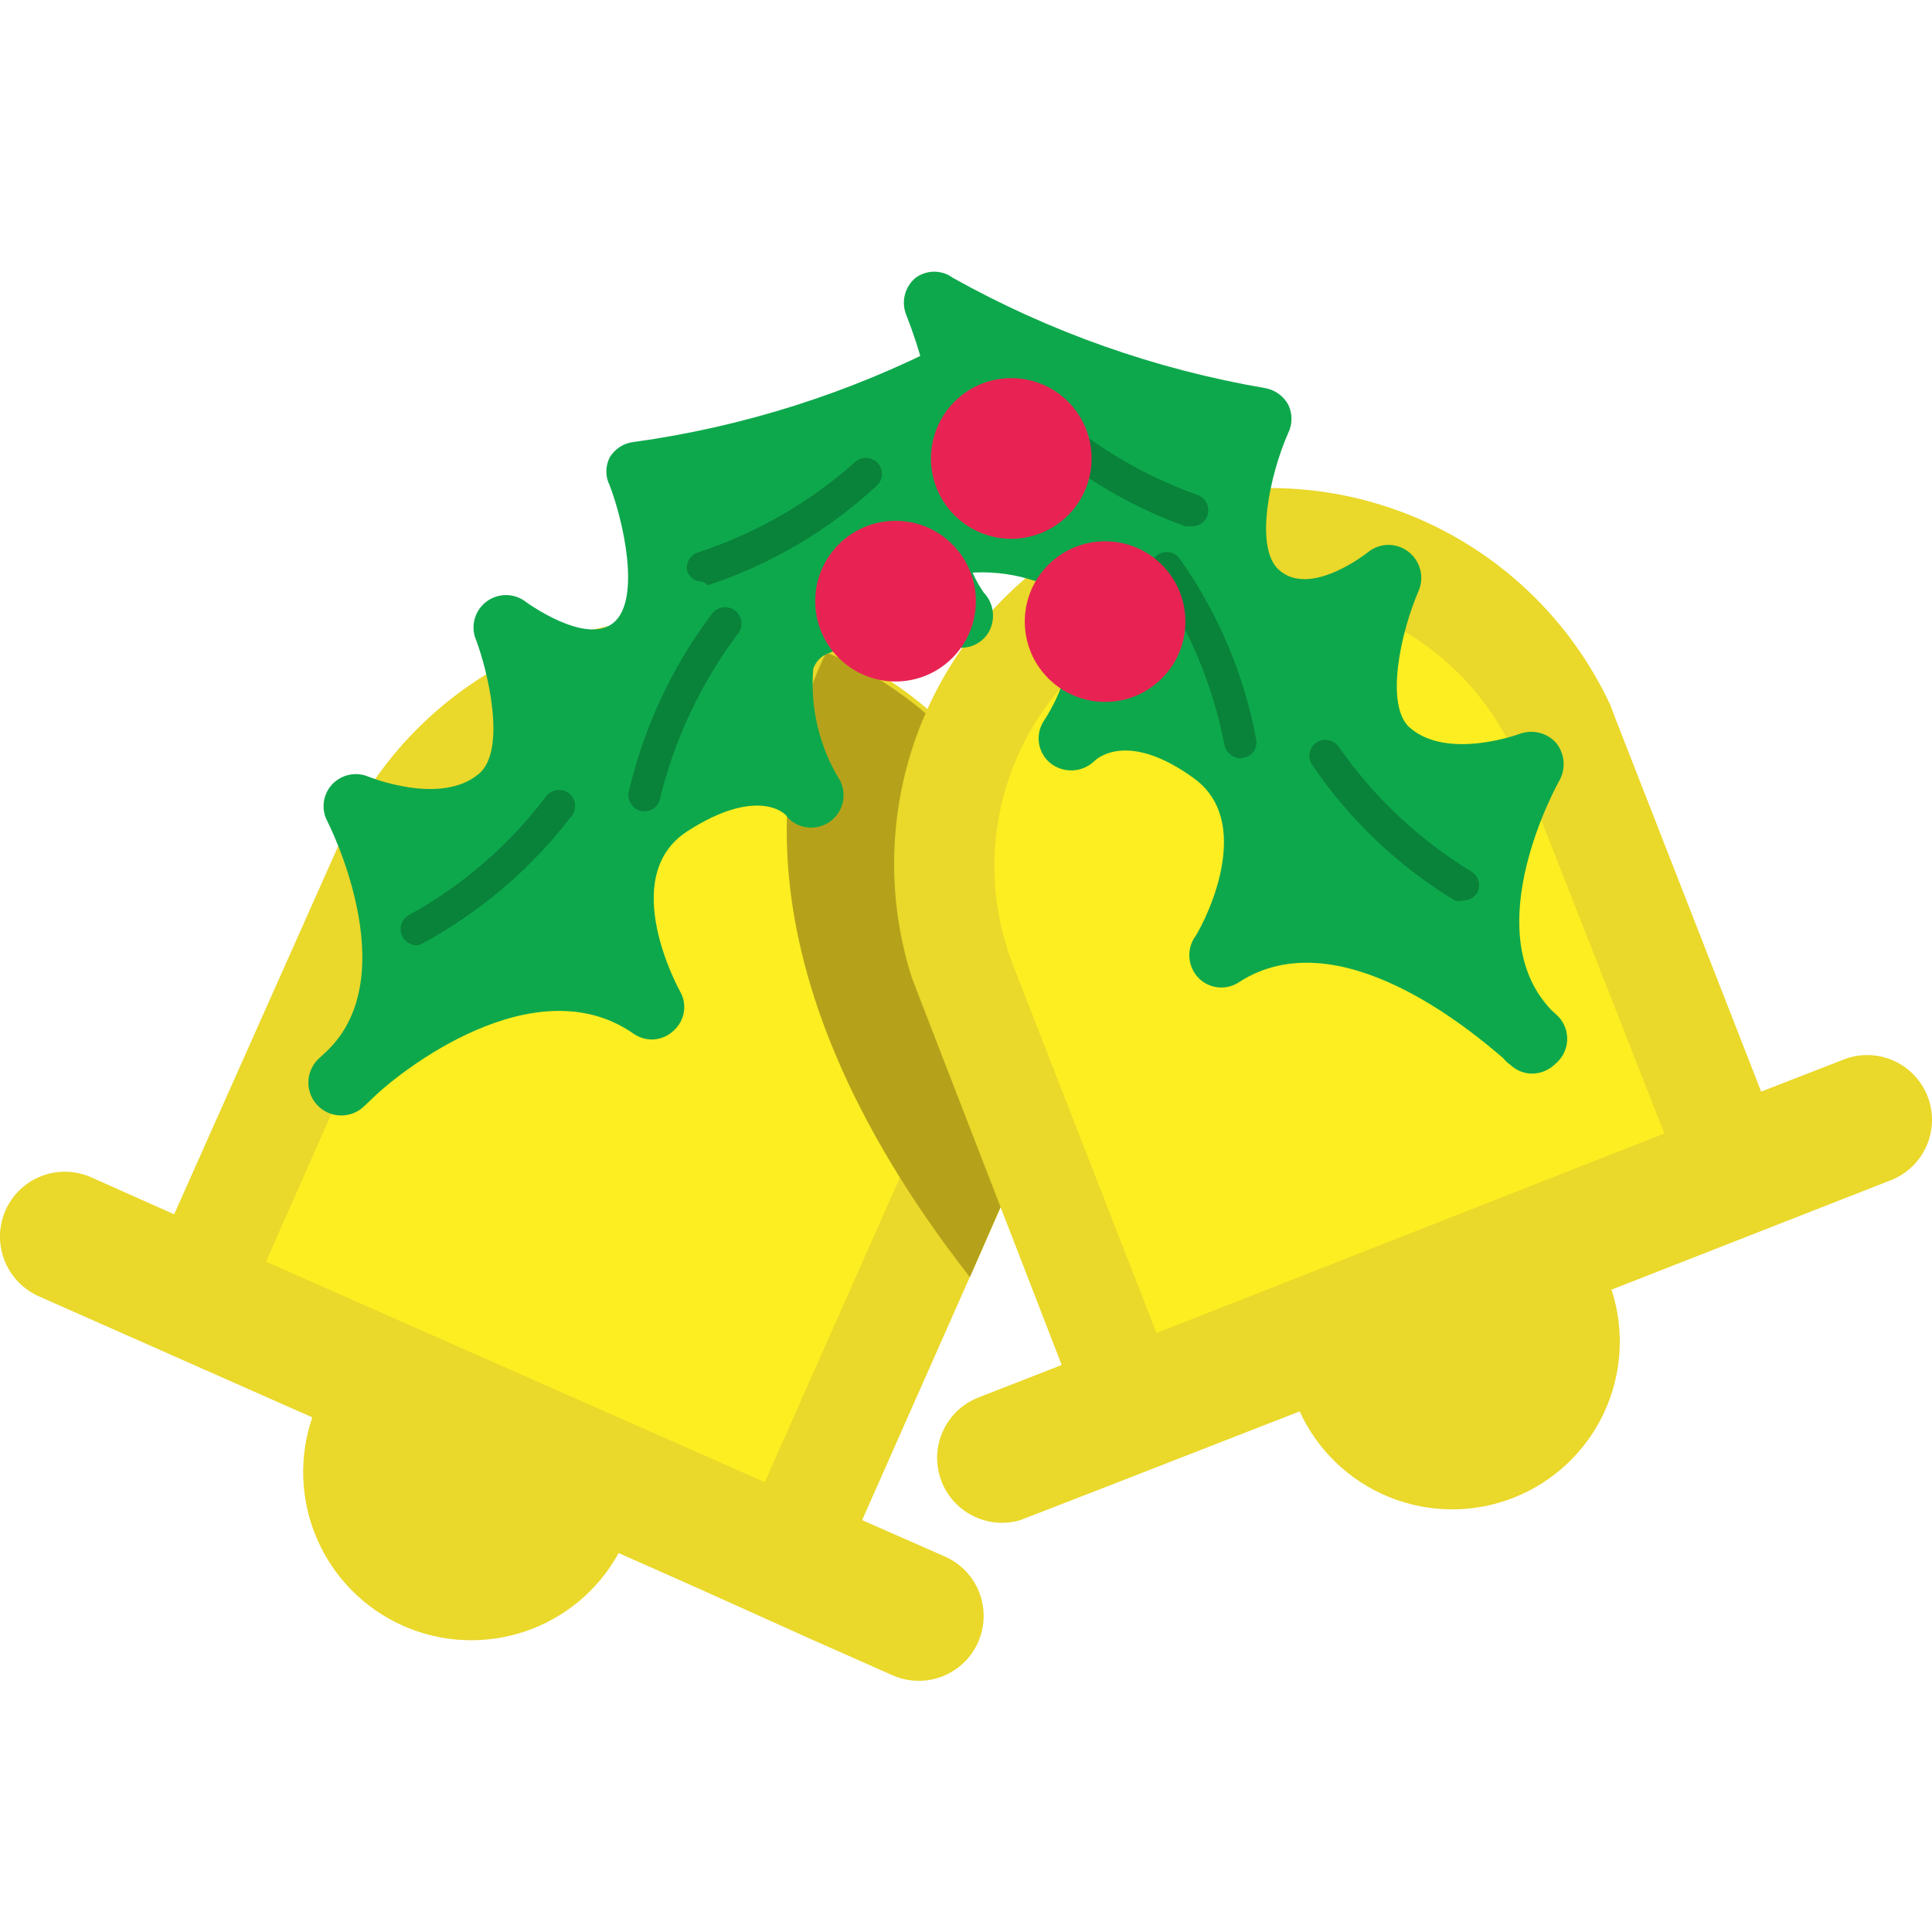<svg width="64" height="64" viewBox="0 0 64 64" fill="none" xmlns="http://www.w3.org/2000/svg">
<g clip-path="url(#clip0_1249_697)">
<path d="M34.112 37.73C35.365 34.726 35.391 31.351 34.185 28.328C32.979 25.305 30.636 22.875 27.66 21.558C24.683 20.242 21.309 20.144 18.261 21.285C15.213 22.427 12.734 24.717 11.355 27.665L11.189 28.061L5.769 40.225L3.025 39.002C2.767 38.887 2.488 38.823 2.206 38.815C1.923 38.808 1.641 38.856 1.377 38.957C1.113 39.059 0.872 39.211 0.667 39.406C0.461 39.601 0.297 39.834 0.182 40.093C-0.047 40.615 -0.061 41.206 0.144 41.739C0.348 42.271 0.754 42.701 1.273 42.936L10.346 46.952C9.892 48.271 9.949 49.712 10.507 50.991C11.064 52.27 12.081 53.293 13.357 53.858C14.632 54.423 16.073 54.489 17.395 54.042C18.716 53.596 19.822 52.67 20.494 51.447L23.138 52.62L26.807 54.273L29.567 55.496C30.089 55.726 30.68 55.74 31.212 55.534C31.744 55.328 32.171 54.919 32.402 54.397C32.632 53.876 32.645 53.284 32.439 52.752C32.233 52.221 31.824 51.793 31.302 51.563L28.559 50.356L34.129 37.779L34.112 37.73Z" fill="#EAD82A"/>
<path d="M30.625 37.135C31.591 34.943 31.648 32.457 30.782 30.224C29.915 27.991 28.197 26.193 26.006 25.227C23.814 24.26 21.328 24.204 19.095 25.07C16.862 25.937 15.065 27.654 14.098 29.846L8.81 41.795L25.336 49.1L30.642 37.135H30.625Z" fill="#FCEE21"/>
<path d="M33.947 38.144L34.128 37.747C35.334 34.752 35.33 31.406 34.114 28.415C32.9 25.423 30.57 23.021 27.617 21.716L27.369 21.617C25.931 24.525 23.948 31.83 32.129 42.308L33.947 38.144Z" fill="#B5A21A"/>
<path d="M63.844 36.292C63.637 35.782 63.243 35.371 62.741 35.143C62.24 34.915 61.671 34.889 61.15 35.069L58.341 36.16L53.498 23.765L53.35 23.368C52.016 20.497 49.637 18.242 46.699 17.062C43.761 15.883 40.483 15.868 37.535 17.02C34.585 18.172 32.186 20.405 30.826 23.264C29.466 26.123 29.246 29.393 30.212 32.408L35.17 45.217L32.377 46.307C31.867 46.516 31.458 46.913 31.232 47.415C31.006 47.917 30.982 48.487 31.165 49.007C31.347 49.526 31.722 49.956 32.212 50.207C32.702 50.458 33.27 50.512 33.798 50.356L36.608 49.266L43.053 46.754C43.643 48.044 44.704 49.06 46.019 49.593C47.334 50.126 48.803 50.136 50.124 49.62C51.446 49.104 52.52 48.101 53.126 46.819C53.732 45.536 53.824 44.069 53.383 42.721L62.621 39.102C62.888 38.999 63.131 38.845 63.337 38.648C63.543 38.451 63.708 38.215 63.822 37.953C63.935 37.692 63.996 37.41 64 37.125C64.004 36.84 63.951 36.557 63.844 36.292Z" fill="#EAD82A"/>
<path d="M50.342 25.385C49.465 23.16 47.741 21.375 45.548 20.422C43.355 19.469 40.874 19.426 38.649 20.303C36.425 21.179 34.64 22.904 33.687 25.096C32.734 27.289 32.691 29.771 33.567 31.995L38.31 44.159L55.135 37.548L50.359 25.385H50.342Z" fill="#FCEE21"/>
<path d="M32.938 12.692C33.031 12.483 33.055 12.25 33.006 12.027C32.957 11.803 32.838 11.602 32.667 11.451C32.495 11.3 32.28 11.207 32.053 11.187C31.825 11.166 31.597 11.219 31.401 11.337C28.144 13.022 24.623 14.14 20.989 14.642C20.827 14.66 20.67 14.716 20.532 14.805C20.395 14.894 20.28 15.013 20.196 15.154C20.124 15.298 20.086 15.456 20.086 15.617C20.086 15.778 20.124 15.936 20.196 16.08C20.626 17.187 21.254 19.848 20.328 20.625C19.403 21.401 17.403 19.93 17.387 19.914C17.204 19.783 16.985 19.712 16.759 19.712C16.535 19.713 16.315 19.784 16.133 19.915C15.95 20.047 15.813 20.232 15.742 20.445C15.67 20.659 15.668 20.889 15.734 21.104C16.164 22.195 16.792 24.856 15.866 25.632C14.594 26.707 12.23 25.732 12.214 25.732C12.011 25.644 11.787 25.621 11.571 25.665C11.356 25.71 11.159 25.819 11.007 25.979C10.855 26.14 10.757 26.345 10.728 26.564C10.698 26.784 10.738 27.007 10.842 27.202C10.842 27.202 13.453 32.276 10.842 34.805L10.594 35.036C10.375 35.225 10.24 35.492 10.218 35.781C10.196 36.069 10.29 36.354 10.478 36.573C10.667 36.792 10.935 36.928 11.223 36.949C11.511 36.971 11.796 36.877 12.015 36.689L12.263 36.457C13.222 35.482 17.717 31.962 20.989 34.243C21.187 34.383 21.427 34.449 21.668 34.431C21.91 34.413 22.137 34.311 22.312 34.144C22.493 33.985 22.614 33.767 22.653 33.529C22.692 33.291 22.648 33.047 22.526 32.838C22.526 32.838 20.411 29.053 22.774 27.533C25.138 26.012 26.08 26.988 26.08 27.07C26.255 27.26 26.493 27.381 26.75 27.41C27.007 27.439 27.266 27.374 27.479 27.227C27.692 27.08 27.845 26.862 27.91 26.611C27.975 26.361 27.947 26.095 27.832 25.864C27.147 24.757 26.834 23.459 26.939 22.162C26.978 22.038 27.047 21.925 27.139 21.832C27.231 21.741 27.344 21.672 27.468 21.633C28.71 21.071 30.113 20.977 31.418 21.368C31.645 21.469 31.901 21.485 32.14 21.416C32.379 21.346 32.585 21.195 32.724 20.988C32.858 20.776 32.916 20.526 32.889 20.276C32.862 20.027 32.751 19.795 32.575 19.616C32.575 19.534 30.773 17.666 32.938 12.692Z" fill="#0EA84C"/>
<path d="M23.288 19.269C23.181 19.273 23.075 19.245 22.984 19.189C22.893 19.133 22.82 19.052 22.775 18.955C22.755 18.888 22.748 18.817 22.756 18.747C22.763 18.677 22.785 18.61 22.818 18.548C22.852 18.487 22.898 18.433 22.953 18.389C23.008 18.345 23.071 18.313 23.139 18.294C25.048 17.665 26.808 16.653 28.312 15.319C28.362 15.27 28.421 15.232 28.485 15.206C28.55 15.18 28.62 15.167 28.689 15.168C28.759 15.168 28.828 15.183 28.892 15.21C28.957 15.238 29.015 15.277 29.064 15.327C29.113 15.377 29.151 15.436 29.177 15.501C29.203 15.566 29.216 15.635 29.215 15.705C29.215 15.775 29.2 15.844 29.173 15.908C29.145 15.972 29.105 16.03 29.055 16.079C27.447 17.57 25.536 18.698 23.453 19.385L23.288 19.269Z" fill="#09823A"/>
<path d="M21.354 26.872H21.255C21.115 26.844 20.992 26.762 20.912 26.645C20.832 26.528 20.801 26.384 20.825 26.244C21.317 24.12 22.245 22.122 23.552 20.377C23.592 20.311 23.645 20.255 23.708 20.211C23.771 20.168 23.843 20.138 23.918 20.124C23.993 20.11 24.071 20.112 24.145 20.13C24.22 20.148 24.29 20.181 24.35 20.228C24.411 20.275 24.461 20.334 24.498 20.401C24.534 20.468 24.556 20.543 24.562 20.619C24.567 20.696 24.557 20.773 24.531 20.845C24.505 20.917 24.464 20.983 24.411 21.038C23.21 22.651 22.345 24.489 21.866 26.442C21.846 26.563 21.784 26.673 21.69 26.752C21.596 26.831 21.477 26.873 21.354 26.872Z" fill="#09823A"/>
<path d="M13.817 31.318C13.72 31.316 13.624 31.29 13.54 31.241C13.456 31.191 13.386 31.121 13.338 31.037C13.303 30.975 13.281 30.907 13.273 30.837C13.265 30.767 13.272 30.695 13.292 30.628C13.312 30.56 13.345 30.497 13.39 30.442C13.435 30.387 13.49 30.342 13.553 30.309C15.32 29.335 16.863 28.001 18.081 26.393C18.164 26.279 18.288 26.201 18.426 26.177C18.565 26.152 18.708 26.182 18.825 26.26C18.939 26.343 19.016 26.467 19.041 26.606C19.065 26.744 19.035 26.887 18.957 27.004C17.622 28.753 15.932 30.201 13.999 31.252C13.942 31.282 13.88 31.304 13.817 31.318Z" fill="#09823A"/>
<path d="M51.63 33.681L51.382 33.45C48.87 30.805 51.63 25.897 51.663 25.847C51.768 25.652 51.813 25.43 51.793 25.21C51.772 24.989 51.687 24.78 51.548 24.608C51.399 24.443 51.205 24.327 50.99 24.274C50.775 24.221 50.549 24.233 50.341 24.31C50.341 24.31 47.945 25.203 46.689 24.095C45.879 23.352 46.391 20.955 47.003 19.55C47.092 19.329 47.106 19.085 47.043 18.856C46.981 18.626 46.844 18.423 46.656 18.278C46.467 18.13 46.234 18.05 45.995 18.05C45.755 18.05 45.522 18.13 45.334 18.278C45.334 18.278 43.416 19.831 42.359 18.873C41.549 18.129 42.061 15.733 42.673 14.344C42.745 14.198 42.783 14.037 42.783 13.873C42.783 13.71 42.745 13.549 42.673 13.402C42.594 13.261 42.486 13.138 42.354 13.044C42.222 12.95 42.072 12.886 41.913 12.857C38.281 12.237 34.782 11.001 31.567 9.205C31.387 9.072 31.17 9 30.947 9C30.724 9 30.506 9.072 30.327 9.205C30.156 9.348 30.034 9.541 29.977 9.758C29.921 9.974 29.933 10.202 30.013 10.411C31.996 15.468 30.129 17.27 30.013 17.336C29.83 17.501 29.709 17.724 29.67 17.968C29.632 18.212 29.679 18.461 29.803 18.675C29.927 18.888 30.121 19.052 30.352 19.139C30.583 19.227 30.837 19.232 31.071 19.154C32.391 18.795 33.798 18.936 35.021 19.55C35.141 19.598 35.249 19.671 35.338 19.766C35.427 19.86 35.493 19.973 35.533 20.096C35.646 21.442 35.302 22.786 34.558 23.913C34.423 24.137 34.376 24.402 34.424 24.658C34.473 24.915 34.615 25.144 34.822 25.302C35.031 25.457 35.288 25.534 35.548 25.519C35.808 25.504 36.054 25.398 36.244 25.219C36.359 25.103 37.384 24.211 39.549 25.781C41.714 27.351 39.698 30.937 39.549 31.086C39.427 31.294 39.377 31.536 39.406 31.775C39.436 32.015 39.545 32.237 39.714 32.408C39.886 32.578 40.111 32.684 40.352 32.708C40.593 32.732 40.834 32.673 41.036 32.541C44.342 30.392 48.788 34.193 49.796 35.053C49.866 35.142 49.95 35.22 50.044 35.284C50.236 35.464 50.49 35.565 50.754 35.565C51.047 35.562 51.326 35.443 51.531 35.234C51.643 35.141 51.734 35.026 51.8 34.896C51.866 34.766 51.905 34.624 51.914 34.479C51.923 34.334 51.903 34.188 51.854 34.051C51.805 33.914 51.729 33.788 51.63 33.681Z" fill="#0EA84C"/>
<path d="M39.434 17.435H39.268C37.214 16.696 35.343 15.524 33.782 13.997C33.683 13.896 33.628 13.761 33.63 13.62C33.632 13.479 33.689 13.344 33.79 13.245C33.891 13.147 34.026 13.092 34.167 13.094C34.309 13.095 34.443 13.153 34.542 13.254C36.012 14.646 37.757 15.715 39.665 16.394C39.801 16.442 39.911 16.543 39.974 16.673C40.035 16.803 40.043 16.952 39.996 17.088C39.953 17.199 39.875 17.294 39.773 17.356C39.672 17.419 39.552 17.447 39.434 17.435Z" fill="#09823A"/>
<path d="M41.086 25.12C40.959 25.114 40.837 25.065 40.741 24.981C40.645 24.897 40.58 24.783 40.557 24.657C40.175 22.682 39.387 20.808 38.244 19.154C38.197 19.098 38.163 19.033 38.142 18.963C38.122 18.893 38.117 18.819 38.126 18.747C38.135 18.675 38.16 18.606 38.197 18.543C38.235 18.481 38.285 18.427 38.344 18.385C38.403 18.342 38.471 18.313 38.542 18.298C38.613 18.283 38.687 18.283 38.758 18.298C38.829 18.312 38.897 18.342 38.956 18.384C39.015 18.426 39.066 18.48 39.103 18.542C40.361 20.326 41.218 22.361 41.615 24.508C41.627 24.577 41.624 24.647 41.608 24.715C41.592 24.782 41.562 24.846 41.52 24.902C41.478 24.957 41.426 25.004 41.365 25.039C41.305 25.073 41.238 25.095 41.169 25.103L41.086 25.12Z" fill="#09823A"/>
<path d="M48.458 29.83C48.371 29.852 48.28 29.852 48.193 29.83C46.313 28.689 44.7 27.156 43.467 25.335C43.426 25.276 43.398 25.211 43.384 25.142C43.37 25.072 43.37 25.001 43.384 24.931C43.398 24.862 43.425 24.796 43.465 24.738C43.505 24.679 43.556 24.629 43.615 24.591C43.736 24.516 43.882 24.491 44.021 24.522C44.16 24.553 44.281 24.637 44.359 24.756C45.52 26.415 47.011 27.816 48.739 28.872C48.798 28.907 48.851 28.954 48.892 29.01C48.934 29.066 48.964 29.13 48.981 29.197C48.998 29.265 49.001 29.335 48.99 29.404C48.98 29.473 48.956 29.539 48.92 29.599C48.868 29.672 48.799 29.732 48.718 29.773C48.638 29.813 48.548 29.833 48.458 29.83Z" fill="#09823A"/>
<path d="M29.666 22.575C31.136 22.575 32.327 21.383 32.327 19.914C32.327 18.444 31.136 17.253 29.666 17.253C28.197 17.253 27.005 18.444 27.005 19.914C27.005 21.383 28.197 22.575 29.666 22.575Z" fill="#E82353"/>
<path d="M33.5 17.848C34.97 17.848 36.161 16.657 36.161 15.187C36.161 13.718 34.97 12.526 33.5 12.526C32.031 12.526 30.839 13.718 30.839 15.187C30.839 16.657 32.031 17.848 33.5 17.848Z" fill="#E82353"/>
<path d="M36.608 23.252C38.077 23.252 39.268 22.061 39.268 20.591C39.268 19.122 38.077 17.931 36.608 17.931C35.138 17.931 33.947 19.122 33.947 20.591C33.947 22.061 35.138 23.252 36.608 23.252Z" fill="#E82353"/>
</g>
<defs>
<clipPath id="clip0_1249_697">
<rect width="64" height="64" fill="white"/>
</clipPath>
</defs>
</svg>
